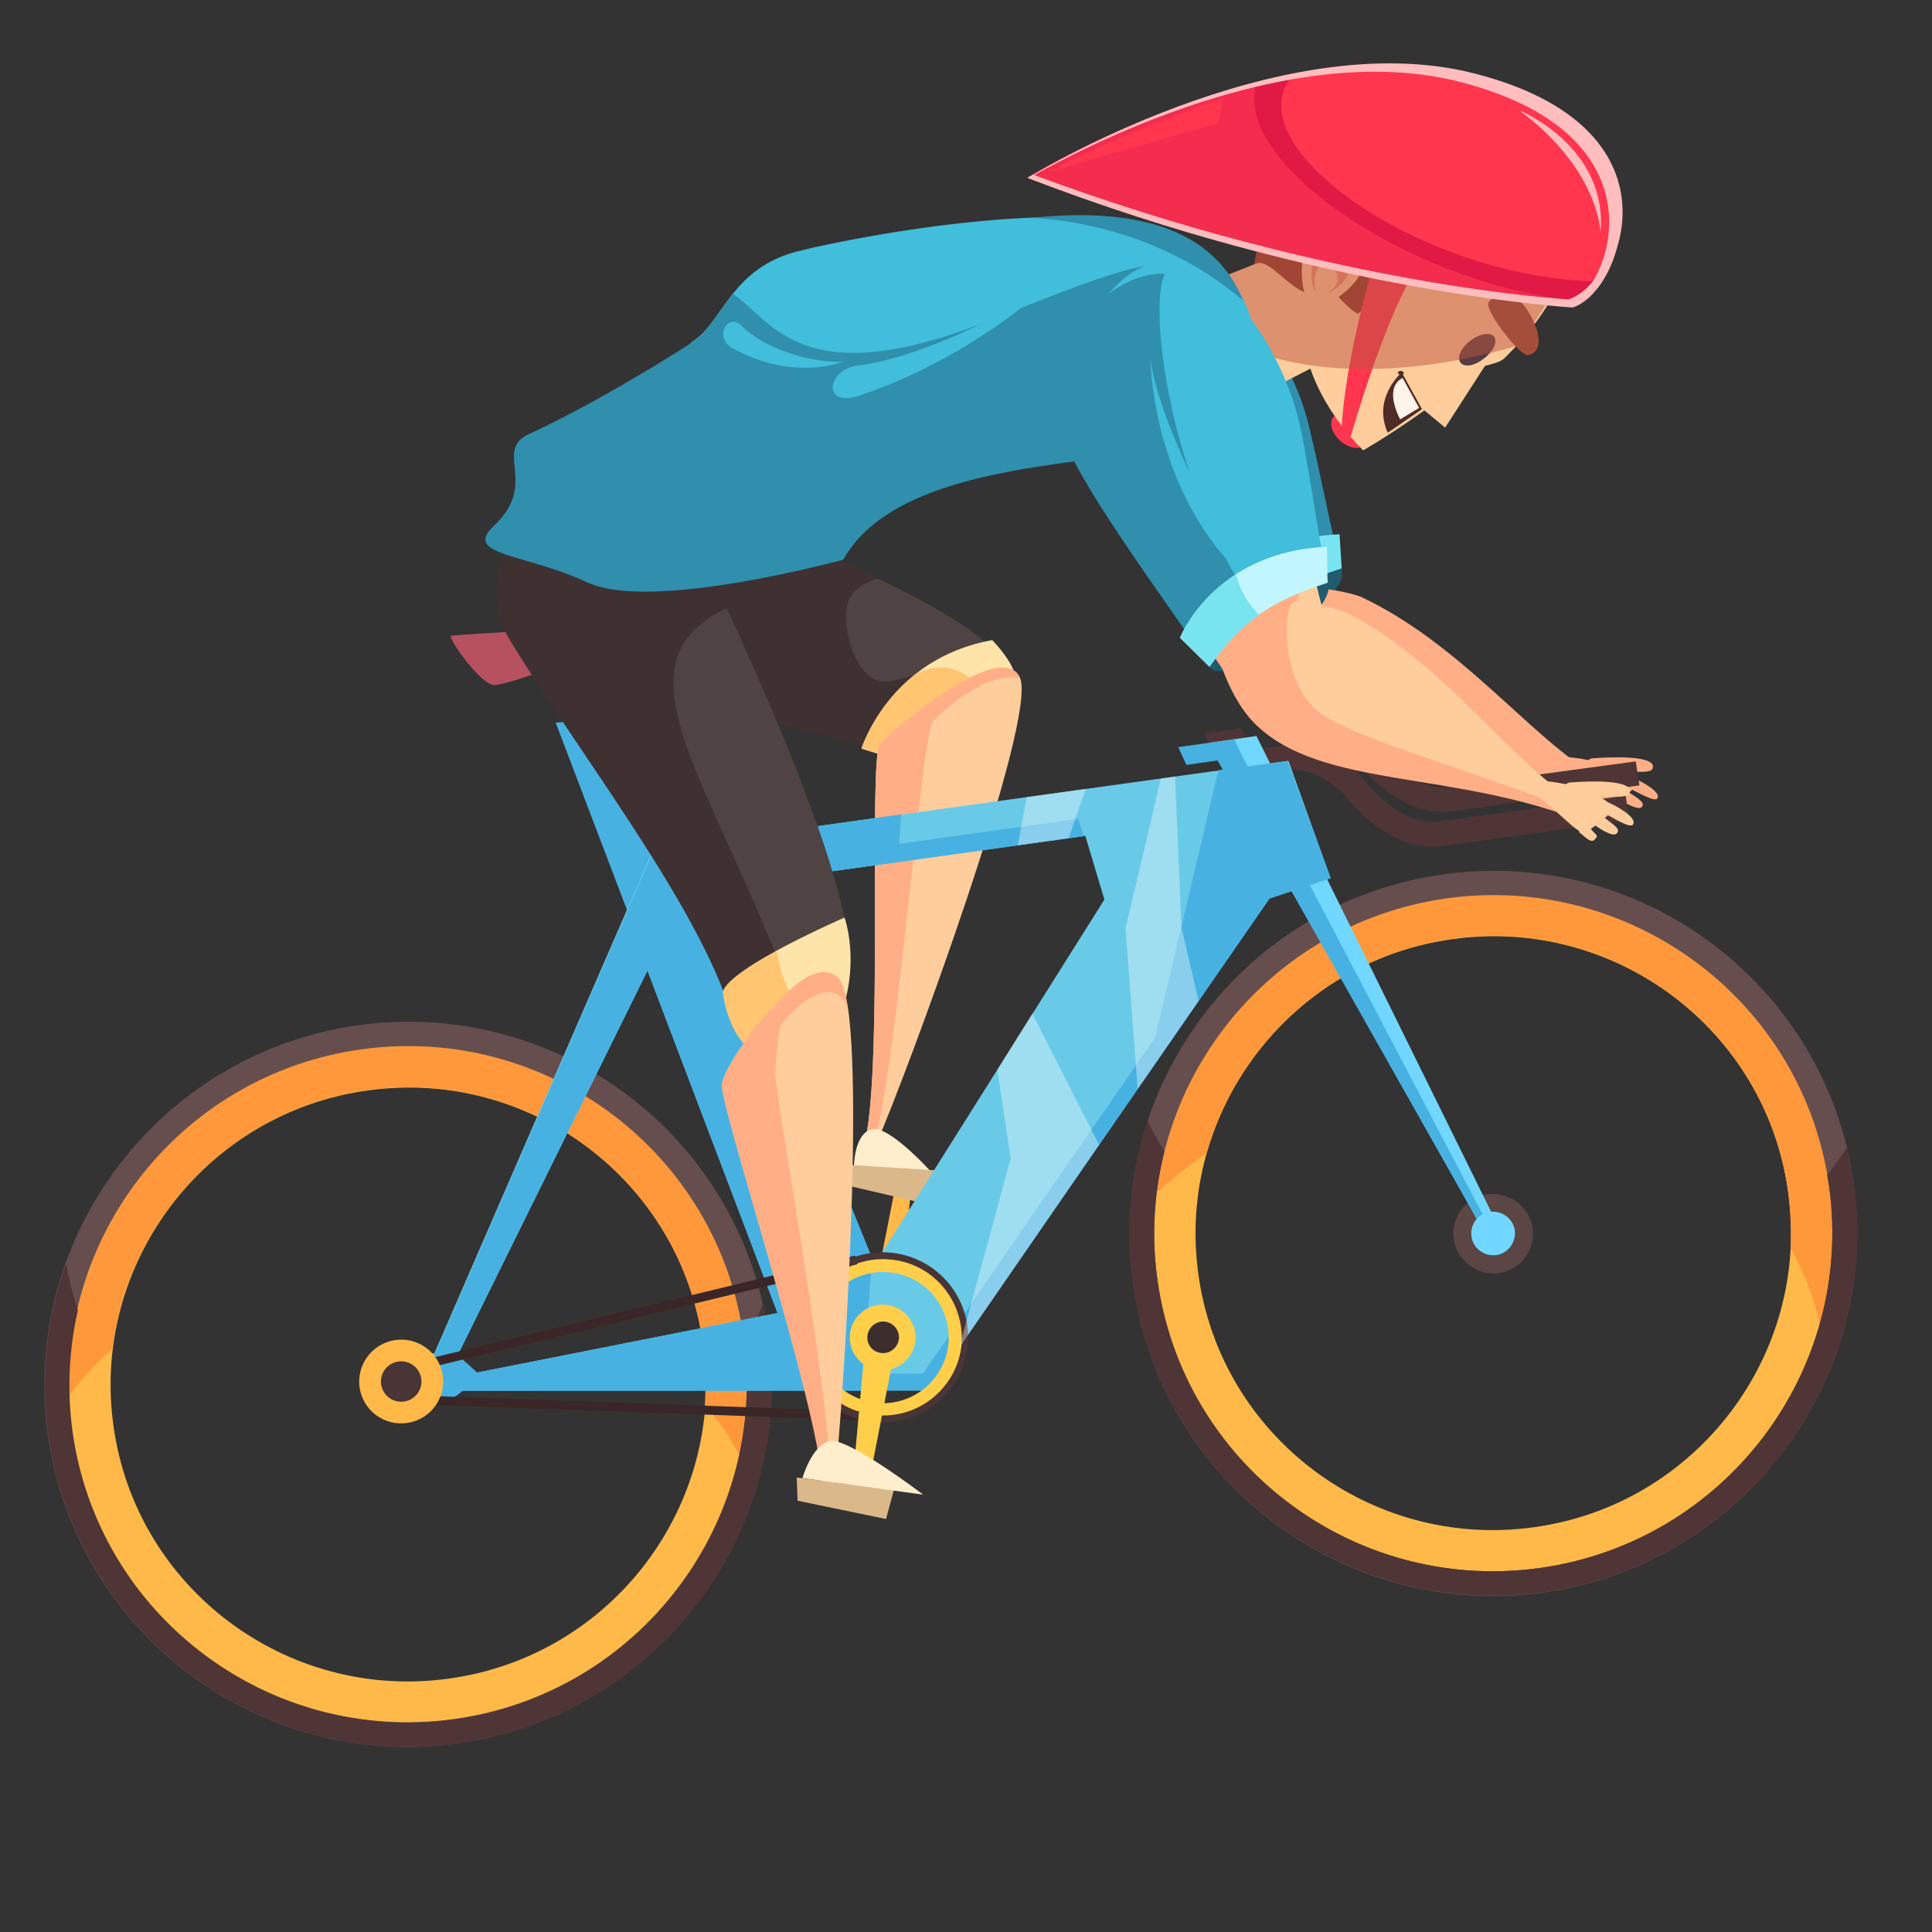 <svg width="56" height="56" viewBox="0 0 56 56" fill="none" xmlns="http://www.w3.org/2000/svg">
<rect x="0" y="0" width="56" height="56" fill="#333333" stroke="none"/>
<g clip-path="url(#clip0)">
<g clip-path="url(#clip1)">
<path d="M38.877 16.478C38.724 16.119 37.477 15.646 36.548 16.285C35.618 16.924 35.355 18.423 35.49 18.771C35.827 19.613 39.23 17.33 38.877 16.478Z" fill="#215B6D"/>
<path d="M38.102 18.744C37.79 17.482 37.966 16.39 38.482 16.27C38.224 15.216 38.051 14.037 37.743 12.73C37.118 10.207 35.165 7.409 33.615 7.766C32.065 8.124 31.828 9.778 32.505 11.934C33 13.502 35.32 17.828 36.761 20.08L38.33 19.452C38.231 19.241 38.153 18.996 38.102 18.744Z" fill="#FFAE85"/>
<path d="M39.494 17.321C38.888 17.036 36.21 16.697 35.942 17.489C35.732 18.104 36.059 19.598 36.896 20.369C38.914 22.221 42.845 21.631 46.737 23.115L46.748 22.699C44.814 21.976 42.65 18.82 39.494 17.321Z" fill="#FFAE85"/>
<path d="M38.755 20.064C37.816 19.408 37.591 17.799 37.802 17.184C37.815 17.122 37.86 17.066 37.908 17.024C37.013 16.651 35.802 16.891 35.653 17.343C35.442 17.958 36.059 19.597 36.899 20.383C38.918 22.235 42.849 21.644 46.741 23.128L46.746 22.921C43.182 21.616 39.799 20.782 38.755 20.064Z" fill="#FFAE85"/>
<path d="M38.877 16.478C38.572 15.362 38.285 13.74 37.934 12.326C37.324 9.8 35.077 7.24 33.527 7.597C31.977 7.955 31.064 9.799 31.741 11.954C32.136 13.194 33.915 16.288 35.599 18.507C35.978 17.229 37.479 16.338 38.877 16.478Z" fill="#2F8FAD"/>
<path d="M34.633 18.035L35.536 18.834C36.453 17.519 37.293 16.992 38.89 16.475L38.827 15.488C35.518 15.623 34.633 18.035 34.633 18.035Z" fill="#78E4EF"/>
<path d="M47.442 22.637C47.009 22.337 46.604 22.029 45.154 21.917L45.105 22.299C45.73 22.653 46.361 23.375 46.628 23.379C46.732 23.382 47.603 22.743 47.442 22.637Z" fill="#FFAE85"/>
<path d="M46.475 23.36C46.678 23.514 46.835 23.665 46.928 23.567C47.083 23.423 46.972 23.452 46.78 23.222C46.524 22.919 46.475 23.36 46.475 23.36Z" fill="#FFAE85"/>
<path d="M47.179 22.823C47.399 22.929 47.958 23.256 48.033 23.148C48.178 22.963 47.56 22.636 47.33 22.548C46.971 22.42 47.179 22.823 47.179 22.823Z" fill="#FFAE85"/>
<path d="M46.553 22.632C46.653 22.163 47.795 22.516 47.898 22.283C48.072 21.869 46.582 21.945 46.162 21.981C45.756 22.012 46.553 22.632 46.553 22.632Z" fill="#FFAE85"/>
<path d="M46.942 23.165C47.142 23.305 47.483 23.482 47.58 23.398C47.735 23.255 47.383 23.095 47.18 22.941C46.88 22.694 46.942 23.165 46.942 23.165Z" fill="#FFAE85"/>
<path d="M14.344 19.855C13.955 19.897 12.964 18.472 13.072 18.43C13.179 18.387 19.106 18.076 19.106 18.076C19.106 18.076 15.295 19.756 14.344 19.855Z" fill="#B75160"/>
<path d="M35.977 21.109L34.905 21.254L35.117 21.73L36.186 21.571L35.977 21.109Z" fill="#4F3535"/>
<path d="M39.462 12.285C39.248 12.03 38.921 11.909 38.727 12.018C38.533 12.127 38.536 12.421 38.75 12.676C38.963 12.93 39.291 13.052 39.485 12.943C39.678 12.833 39.662 12.543 39.462 12.285Z" fill="#FF364E"/>
<path d="M39.448 3.379C36.871 4.282 36.362 7.689 36.362 7.689L42.417 6.784L39.448 3.379Z" fill="#873426"/>
<path d="M34.866 8.254L39.804 6.296L39.392 9.958L34.783 12.332L34.866 8.254Z" fill="#FFCD9C"/>
<path d="M40.345 4.327C39.746 7.211 37.816 8.271 37.768 9.287C37.691 11.047 39.016 12.563 39.513 13.053C39.513 13.053 41.101 12.155 42.788 10.73C42.981 10.562 43.412 10.568 43.602 10.386C44.381 9.624 45.072 8.692 45.459 7.619C46.721 4.091 40.931 1.505 40.345 4.327Z" fill="#FFCD9C"/>
<path d="M44.303 10.293C44.067 10.354 43.035 8.999 43.141 8.78C43.243 8.547 43.747 8.549 44.005 8.689C44.264 8.828 45.01 10.11 44.303 10.293Z" fill="#914637"/>
<path d="M40.832 11.517L41.888 12.394L43.408 10.038L40.832 11.517Z" fill="#FFCD9C"/>
<path d="M43.011 10.392C43.284 10.188 43.417 9.903 43.305 9.755C43.196 9.621 42.884 9.672 42.625 9.872C42.352 10.076 42.219 10.361 42.331 10.509C42.444 10.657 42.742 10.609 43.011 10.392Z" fill="#563B40"/>
<path d="M39.361 9.095C39.057 8.952 38.657 8.437 38.657 8.437L40.944 5.381L42.267 6.661L39.361 9.095Z" fill="#873426"/>
<path d="M36.366 7.644C36.843 7.431 37.439 8.59 38.179 8.531C38.918 8.472 41.189 7.412 41.189 7.412L37.151 6.334L36.366 7.644Z" fill="#873426"/>
<path d="M37.803 8.452C37.668 8.044 37.649 6.486 38.524 6.495C39.386 6.507 39.731 7.613 39.305 8.136C38.868 8.677 38.042 9.201 37.803 8.452Z" fill="#FFCD9C"/>
<path d="M38.059 8.297C37.98 8.052 37.966 7.082 38.501 7.091C39.036 7.099 39.257 7.78 38.985 8.101C38.73 8.432 38.208 8.76 38.059 8.297Z" fill="#EF8F6F"/>
<path d="M38.133 8.411C38.08 8.262 38.071 7.66 38.401 7.677C38.728 7.681 38.867 8.103 38.698 8.308C38.54 8.497 38.222 8.697 38.133 8.411Z" fill="#FFCD9C"/>
<path d="M39.811 7.636C39.811 7.636 38.969 10.495 38.887 12.463L39.115 12.773C39.115 12.773 40.058 9.446 40.957 7.944L39.811 7.636Z" fill="#FF364E"/>
<path opacity="0.5" d="M44.303 10.293C44.441 10.257 44.593 10.159 44.595 9.878C44.59 9.746 44.558 9.563 44.462 9.366C44.782 8.885 45.111 8.387 45.319 7.876L37.346 5.089C36.594 6.242 36.371 7.495 36.341 7.665L34.852 8.257L34.83 9.428C37.753 11.4 41.905 10.634 43.926 10.037C44.129 10.249 44.275 10.3 44.303 10.293Z" fill="#BC5642"/>
<path d="M38.494 16.887C38.37 16.521 37.143 16.013 36.175 16.677C35.222 17.337 34.901 18.895 35.025 19.261C35.327 20.142 38.803 17.795 38.494 16.887Z" fill="#215B6D"/>
<path d="M14.664 16.291C14.6 17.016 14.8 17.79 15.215 18.42C15.633 19.064 16.238 19.512 16.885 19.669C20.31 20.492 25.148 21.289 27.88 22.809C29.209 23.541 29.418 19.666 29.186 19.284C27.873 17.131 18.418 13.932 17.083 13.407C16.16 13.042 14.866 14.218 14.664 16.291Z" fill="#4F4343"/>
<path d="M24.617 17.356C24.754 17.084 25.044 16.891 25.456 16.769C22.196 15.21 17.954 13.742 17.083 13.407C16.146 13.045 14.849 14.207 14.65 16.295C14.586 17.019 14.786 17.793 15.201 18.423C15.62 19.067 16.224 19.515 16.871 19.672C20.296 20.496 25.134 21.293 27.866 22.812C28.525 23.187 28.968 20.27 29.159 19.35C27.855 18.832 27.315 19.43 25.827 19.741C24.762 19.973 24.316 17.965 24.617 17.356Z" fill="#3F3131"/>
<path d="M28.76 18.554C25.763 19.094 24.974 21.703 24.974 21.703L26.276 22.103L29.33 19.955C29.761 19.563 28.76 18.554 28.76 18.554Z" fill="#FFE4A9"/>
<path d="M28.504 20.08C28.28 19.784 27.655 18.973 26.531 19.544C25.354 20.483 24.97 21.689 24.97 21.689L26.273 22.089L29.302 19.962C29.053 20.026 28.666 20.304 28.504 20.08Z" fill="#FFC571"/>
<path d="M29.557 19.63C28.996 18.492 25.828 21.172 25.504 21.58C25.167 21.992 25.6 30.745 25.083 33.033L25.407 33.14C26.281 31.144 30.118 20.768 29.557 19.63Z" fill="#FFCD9C"/>
<path d="M27.055 20.883C27.303 20.642 28.576 19.442 29.564 19.658C29.564 19.658 29.561 19.644 29.557 19.63C28.996 18.492 25.828 21.172 25.504 21.58C25.167 21.992 25.6 30.745 25.083 33.033L25.341 33.113C26.074 30.46 26.69 21.243 27.055 20.883Z" fill="#FFAE85"/>
<path d="M27.145 34.136L24.752 33.812C24.752 33.812 24.755 32.852 25.272 32.733C25.799 32.597 27.145 34.136 27.145 34.136Z" fill="#FFEECC"/>
<path d="M26.417 34.354L25.972 34.293L25.096 38.738L25.987 38.862L26.417 34.354Z" fill="#FFB948"/>
<path d="M24.412 34.328L26.932 34.914L27.209 33.928L24.411 33.753L24.412 34.328Z" fill="#DBB88A"/>
<path d="M47.519 22.765L42.134 23.511C40.021 23.808 38.526 20.95 38.448 20.823L39.089 20.494C39.096 20.522 40.425 23.025 42.038 22.798L47.413 22.069L47.519 22.765Z" fill="#4F3535"/>
<path d="M47.218 23.772L41.833 24.518C39.706 24.819 38.211 21.961 38.147 21.83L38.787 21.502C38.794 21.53 40.123 24.032 41.737 23.806L47.122 23.059L47.218 23.772Z" fill="#4F3535"/>
<path d="M37.159 21.614L35.646 21.829L35.742 22.542L37.255 22.327C37.924 22.227 38.542 22.613 39.05 23.086C39.156 22.867 39.297 22.668 39.458 22.494C38.839 21.931 38.044 21.488 37.159 21.614Z" fill="#4F3535"/>
<path d="M42.137 35.916C42.225 36.542 42.812 36.98 43.444 36.905C44.072 36.816 44.512 36.23 44.424 35.604C44.336 34.978 43.749 34.54 43.117 34.615C42.503 34.7 42.045 35.276 42.137 35.916Z" fill="#5B4545"/>
<path d="M21.911 38.723C21.142 33.184 15.991 29.297 10.436 30.072C4.881 30.848 0.975 35.99 1.744 41.529C2.513 47.068 7.664 50.955 13.219 50.179C18.778 49.417 22.684 44.275 21.911 38.723ZM20.384 38.941C21.039 43.639 17.732 48.007 13.016 48.654C8.304 49.314 3.929 46.022 3.288 41.321C2.633 36.622 5.941 32.255 10.656 31.608C15.368 30.948 19.726 34.229 20.384 38.941Z" fill="#FFB948"/>
<path d="M53.376 34.346C52.607 28.807 47.456 24.92 41.901 25.696C36.346 26.471 32.44 31.614 33.209 37.152C33.964 42.695 39.115 46.582 44.684 45.803C50.239 45.027 54.145 39.885 53.376 34.346ZM51.832 34.554C52.487 39.253 49.179 43.62 44.464 44.267C39.752 44.927 35.377 41.636 34.736 36.934C34.081 32.236 37.388 27.868 42.104 27.221C46.816 26.561 51.191 29.853 51.832 34.554Z" fill="#FFB948"/>
<path d="M34.979 33.419C35.885 30.234 38.603 27.701 42.1 27.208C46.812 26.547 51.187 29.839 51.828 34.541C51.899 35.098 51.924 35.652 51.9 36.189C52.386 37.037 52.717 37.969 52.843 38.969C52.857 39.024 52.854 39.069 52.854 39.128C53.384 37.634 53.584 36.004 53.355 34.322C52.586 28.784 47.435 24.896 41.88 25.672C37.067 26.343 33.489 30.295 33.126 34.947C33.681 34.405 34.302 33.89 34.979 33.419Z" fill="#FF983B"/>
<path d="M53.733 34.298C52.928 28.562 47.61 24.541 41.839 25.343C36.083 26.141 32.046 31.465 32.838 37.204C33.629 42.944 38.962 46.961 44.718 46.163C50.489 45.361 54.525 40.037 53.733 34.298ZM53.019 34.395C53.755 39.75 49.994 44.707 44.622 45.45C39.251 46.193 34.285 42.449 33.549 37.094C32.812 31.738 36.574 26.781 41.945 26.038C47.303 25.299 52.282 29.039 53.019 34.395Z" fill="#664E4E"/>
<path d="M3.246 39.104C3.717 35.324 6.669 32.154 10.639 31.598C15.351 30.938 19.726 34.229 20.367 38.931C20.448 39.529 20.47 40.129 20.429 40.714C20.941 41.319 21.363 41.977 21.674 42.663C22.001 41.413 22.099 40.075 21.911 38.723C21.142 33.184 15.991 29.297 10.436 30.072C5.064 30.815 1.239 35.641 1.673 40.972C2.085 40.275 2.618 39.65 3.246 39.104Z" fill="#FF983B"/>
<path d="M22.268 38.674C21.477 32.935 16.145 28.917 10.388 29.716C4.631 30.514 0.595 35.837 1.386 41.577C2.178 47.316 7.51 51.334 13.267 50.535C19.023 49.737 23.06 44.413 22.268 38.674ZM21.553 38.771C22.29 44.126 18.529 49.084 13.157 49.826C7.786 50.569 2.82 46.825 2.084 41.47C1.347 36.114 5.109 31.157 10.48 30.415C15.852 29.672 20.817 33.415 21.553 38.771Z" fill="#664E4E"/>
<path d="M35.123 21.522L43.099 35.858L43.497 35.681L36.42 21.333L35.123 21.522Z" fill="#71D7FF"/>
<path d="M43.261 35.743L35.807 21.537L35.065 21.64L43.099 35.858L43.483 35.685L43.472 35.644L43.261 35.743Z" fill="#47B2E2"/>
<path d="M42.651 35.842C42.695 36.184 43.023 36.424 43.367 36.379C43.71 36.334 43.951 36.006 43.907 35.664C43.862 35.321 43.534 35.082 43.19 35.127C42.847 35.171 42.603 35.485 42.651 35.842Z" fill="#71D7FF"/>
<path d="M12.057 39.24C11.429 39.329 10.913 39.625 10.759 39.945L11.644 39.819L11.721 40.345L10.837 40.471C11.085 40.746 11.653 40.879 12.281 40.79C13.082 40.686 13.69 40.233 13.638 39.804C13.562 39.396 12.858 39.136 12.057 39.24Z" fill="#47B2E2"/>
<path d="M35.778 21.426L34.151 21.656L34.388 22.17L36.015 21.94L35.778 21.426Z" fill="#47B2E2"/>
<path d="M24.182 36.349L18.259 20.744L16.107 20.947L22.082 36.643L24.182 36.349Z" fill="#47B2E2"/>
<path d="M21.587 39.013C22.18 44.273 18.459 49.102 13.175 49.837C7.803 50.58 2.838 46.836 2.101 41.481C1.939 40.283 2.003 39.102 2.258 37.974C2.116 37.538 2.001 37.096 1.911 36.633C1.363 38.176 1.161 39.851 1.4 41.574C2.192 47.313 7.524 51.33 13.281 50.532C19.037 49.734 23.074 44.41 22.282 38.671C22.235 38.373 22.187 38.076 22.112 37.786C21.956 38.21 21.778 38.61 21.587 39.013Z" fill="#4F3535"/>
<path d="M38.568 25.453L36.78 26.034L26.936 40.297L12.124 40.3L18.945 24.593L20.989 24.314L21.416 25.619L20.903 25.693L25.344 36.668L32.011 26.075L31.458 24.227L23.061 25.4L22.634 24.094L37.346 22.052L38.568 25.453ZM22.538 38.059L18.768 28.134L13.266 39.281L13.825 39.785L22.538 38.059Z" fill="#69CAE8"/>
<path d="M26.031 24.984L26.118 23.604L22.62 24.098L23.047 25.403L26.031 24.984Z" fill="#47B2E2"/>
<path d="M37.319 22.059L35.316 22.327L33.211 31.222L36.797 26.044L38.568 25.453L37.319 22.059Z" fill="#47B2E2"/>
<path d="M25.015 40.308L12.141 40.31L18.963 24.603L21.007 24.324L21.434 25.629L20.92 25.703L25.273 36.45L25.015 40.308ZM22.538 38.059L18.768 28.134L13.266 39.281L13.825 39.785L22.538 38.059Z" fill="#47B2E2"/>
<path d="M31.256 23.733L22.887 24.899L23.047 25.403L31.416 24.238L31.256 23.733Z" fill="#47B2E2"/>
<path d="M37.319 22.06L37.315 22.046L38.383 24.97L36.609 25.548L26.751 39.814L12.339 39.816L12.128 40.314L26.939 40.311L36.797 26.045L38.568 25.453L37.319 22.06Z" fill="#47B2E2"/>
<path d="M15.739 14.788C15.124 15.154 14.948 15.848 14.763 16.56C14.577 17.272 14.703 17.815 15.087 18.438C17.071 21.7 20.317 26.346 21.224 29.445C21.659 30.955 24.424 28.719 24.539 28.306C25.23 26.003 20.497 16.476 19.889 15.099C19.461 14.133 17.527 13.749 15.739 14.788Z" fill="#4F4343"/>
<path d="M21.062 17.627C20.493 16.403 20.649 15.064 20.494 14.692C20.066 13.726 17.527 13.749 15.739 14.788C15.124 15.154 14.659 15.761 14.474 16.473C14.288 17.184 14.409 17.935 14.775 18.548C16.759 21.81 20.317 26.346 21.21 29.449C21.453 30.271 22.367 29.975 23.187 29.482C20.797 22.77 17.556 19.288 21.062 17.627Z" fill="#3F3131"/>
<path d="M24.481 26.595C24.481 26.595 21.168 28.029 20.954 28.748C20.954 28.748 21.052 29.755 21.627 30.314L24.52 28.916C24.52 28.916 24.848 27.783 24.481 26.595Z" fill="#FFE4A9"/>
<path d="M22.512 27.563C21.761 27.979 21.049 28.429 20.954 28.748C20.954 28.748 21.052 29.755 21.627 30.315L23.416 29.453C22.975 29.066 22.633 28.372 22.512 27.563Z" fill="#FFC571"/>
<path d="M24.424 16.211C24.424 16.211 19.193 10.471 20.067 9.905C20.956 9.336 21.187 7.771 23.131 7.282C25.104 6.786 31.508 5.628 34.014 6.793C36.521 7.958 37.147 10.775 35.333 11.998C33.543 13.199 25.759 12.797 24.424 16.211Z" fill="#40BEDB"/>
<path d="M28.764 9.26C23.241 11.473 22.414 9.312 21.248 8.522C20.811 9.063 20.527 9.624 20.071 9.919C19.197 10.485 17.063 11.79 15.343 12.575C14.284 13.056 15.625 14.006 14.329 15.227C13.387 16.105 15.155 16.016 17.037 16.886C18.902 17.745 24.441 16.221 24.441 16.221C26.336 12.854 33.825 13.657 35.604 12.473C36.79 11.679 34.737 9.01 33.92 7.629C32.92 7.652 31.832 8.022 28.764 9.26Z" fill="#2F8FAD"/>
<path d="M33.605 7.784C32.055 8.141 30.383 10.197 30.967 12.45C31.389 14.082 34.889 18.279 36.231 20.66L39.205 19.461C37.955 17.72 38.019 15.624 37.512 12.982C36.991 10.344 35.165 7.409 33.605 7.784Z" fill="#FFCD9C"/>
<path d="M37.609 19.241C37.359 17.933 37.58 16.785 38.096 16.666C37.886 15.57 37.762 14.348 37.508 12.968C36.991 10.344 35.165 7.409 33.605 7.784C32.055 8.141 30.383 10.197 30.967 12.45C31.389 14.082 34.889 18.279 36.231 20.66L37.824 20.011C37.731 19.769 37.667 19.521 37.609 19.241Z" fill="#FFAE85"/>
<path d="M39.064 17.772C38.467 17.469 35.824 17.092 35.536 17.919C35.301 18.555 35.556 20.112 36.376 20.932C38.301 22.882 42.242 22.273 46.055 23.852L46.09 23.416C44.163 22.661 42.136 19.351 39.064 17.772Z" fill="#FFCD9C"/>
<path d="M38.221 20.631C37.316 19.936 37.164 18.264 37.381 17.618C37.409 17.552 37.439 17.499 37.488 17.457C36.616 17.064 35.406 17.303 35.232 17.776C34.998 18.412 35.55 20.143 36.351 20.953C38.277 22.902 42.218 22.294 46.031 23.873L46.047 23.648C42.555 22.281 39.221 21.404 38.221 20.631Z" fill="#FFAE85"/>
<path d="M25.926 36.399C27.23 36.577 28.149 37.785 27.954 39.089C27.774 40.39 26.561 41.308 25.254 41.116C23.95 40.938 23.03 39.73 23.225 38.426C23.406 37.126 24.622 36.221 25.926 36.399ZM25.86 36.888C24.817 36.745 23.864 37.464 23.705 38.508C23.56 39.549 24.28 40.498 25.327 40.655C26.37 40.797 27.323 40.079 27.482 39.034C27.623 37.98 26.903 37.031 25.86 36.888Z" fill="#FFCF4A"/>
<path d="M25.451 39.708C25.973 39.779 26.456 39.418 26.529 38.898C26.601 38.377 26.24 37.896 25.718 37.825C25.196 37.753 24.713 38.114 24.64 38.635C24.568 39.155 24.93 39.637 25.451 39.708Z" fill="#FFCF4A"/>
<path d="M11.878 39.514L24.786 36.395L24.846 36.645L11.938 39.764L11.878 39.514Z" fill="#3A2626"/>
<path d="M11.948 40.444L25.044 40.91L25.034 41.167L11.938 40.701L11.948 40.444Z" fill="#3A2626"/>
<path d="M25.936 36.323C27.288 36.518 28.233 37.763 28.035 39.113C27.837 40.462 26.587 41.406 25.234 41.21C23.881 41.015 22.937 39.77 23.135 38.42C23.333 37.071 24.583 36.128 25.936 36.323ZM25.913 36.52C24.668 36.342 23.518 37.215 23.35 38.453C23.169 39.695 24.043 40.84 25.284 41.005C26.529 41.184 27.679 40.311 27.861 39.069C28.014 37.835 27.154 36.686 25.913 36.52Z" fill="#493535"/>
<path d="M11.314 40.2C11.355 40.528 11.666 40.758 11.995 40.716C12.325 40.675 12.555 40.365 12.514 40.036C12.474 39.707 12.163 39.478 11.833 39.519C11.503 39.56 11.273 39.871 11.314 40.2Z" fill="#5B4545"/>
<path d="M11.598 40.155C11.627 40.325 11.781 40.462 11.965 40.429C12.135 40.4 12.273 40.246 12.24 40.063C12.211 39.893 12.057 39.756 11.873 39.789C11.69 39.822 11.569 39.986 11.598 40.155Z" fill="#FFB948"/>
<path d="M52.961 34.056C52.975 34.17 53.004 34.28 53.019 34.395C53.755 39.75 49.994 44.707 44.622 45.45C39.251 46.193 34.285 42.449 33.549 37.094C33.365 35.814 33.453 34.552 33.753 33.368C33.577 33.089 33.411 32.793 33.26 32.493C32.781 33.959 32.606 35.568 32.834 37.19C33.626 42.93 38.958 46.947 44.715 46.149C50.489 45.361 54.525 40.037 53.733 34.298C53.686 33.941 53.614 33.606 53.538 33.257C53.359 33.539 53.16 33.797 52.961 34.056Z" fill="#4F3535"/>
<path d="M38.494 16.887C38.235 15.715 38.02 14.03 37.727 12.557C37.224 9.929 35.105 7.233 33.541 7.594C31.991 7.951 30.995 9.876 31.579 12.129C31.916 13.429 33.567 16.659 35.162 18.989C35.572 17.659 37.107 16.73 38.494 16.887Z" fill="#40BEDB"/>
<path d="M33.763 7.935C32.175 7.86 30.1 9.961 30.773 12.501C31.109 13.8 33.472 16.979 35.067 19.309C35.26 18.684 35.813 17.848 36.307 17.469C33.957 14.11 33.26 8.965 33.763 7.935Z" fill="#2F8FAD"/>
<g opacity="0.6">
<path opacity="0.6" d="M29.761 23.103L29.501 24.498L30.972 24.294L31.475 22.865L29.761 23.103Z" fill="white"/>
<path opacity="0.6" d="M29.921 29.375L28.909 31.009L29.294 33.579L27.802 39.07L31.855 33.181L29.921 29.375Z" fill="white"/>
<path opacity="0.6" d="M34.06 22.505L33.648 22.568L32.625 26.904L32.974 31.564L34.74 29.011L34.244 26.868L34.06 22.505Z" fill="white"/>
</g>
<path d="M24.321 28.377C23.557 27.542 21.622 30.241 21.434 31.515C21.352 32.052 23.69 40.621 23.845 43.045L24.185 43.045C24.449 40.808 25.186 29.318 24.321 28.377Z" fill="#FFCD9C"/>
<path d="M21.5 31.881C21.688 30.608 23.606 28.017 24.444 28.965C24.489 29.027 24.542 29.116 24.574 29.241C24.508 28.816 24.43 28.511 24.321 28.377C23.469 27.433 21.565 30.021 21.377 31.294C21.36 31.401 21.433 31.795 21.57 32.38C21.515 32.113 21.486 31.944 21.5 31.881Z" fill="#FFAE85"/>
<path d="M24.084 43.056C24.027 40.092 22.443 31.637 22.47 31.114C22.521 30.053 22.664 29.293 22.865 28.754C21.957 29.535 21.013 30.916 20.919 31.412C20.823 31.953 23.694 40.635 23.848 43.059L24.084 43.056Z" fill="#FFAE85"/>
<path d="M25.096 38.738L24.697 43.134L25.142 43.196L25.987 38.861L25.096 38.738Z" fill="#FFCF4A"/>
<path d="M25.531 39.215C25.778 39.255 26.013 39.076 26.052 38.83C26.092 38.583 25.913 38.349 25.666 38.31C25.419 38.271 25.184 38.45 25.145 38.696C25.105 38.942 25.27 39.18 25.531 39.215Z" fill="#3D2E2E"/>
<path d="M23.119 43.499L25.683 44.029L25.909 43.189L23.093 42.827L23.119 43.499Z" fill="#DBB88A"/>
<path d="M26.758 43.323L23.26 42.843C23.26 42.843 23.52 41.905 24.047 41.769C24.563 41.649 26.758 43.323 26.758 43.323Z" fill="#FFEECC"/>
<path d="M45.538 8.837C45.538 8.837 38.668 8.478 29.784 5.145C29.784 5.145 36.913 0.732 42.624 2.217C48.796 3.819 47.028 8.363 45.538 8.837Z" fill="#FF364E"/>
<path d="M37.268 2.218C33.241 3.01 29.788 5.159 29.788 5.159C38.672 8.492 45.542 8.851 45.542 8.851C45.788 8.772 46.033 8.576 46.26 8.311C41.261 8.264 35.568 4.281 37.268 2.218Z" fill="#F42C4E"/>
<path d="M36.429 2.406C35.665 4.654 40.809 8.233 45.777 8.731C45.943 8.629 46.191 8.329 46.339 8.157C41.354 8.107 35.749 4.293 37.445 2.216C37.164 2.274 36.706 2.334 36.429 2.406Z" fill="#E01945"/>
<path d="M34.203 18.486L35.057 19.327C36.019 17.956 36.883 17.408 38.48 16.891L38.462 15.848C35.184 15.99 34.203 18.486 34.203 18.486Z" fill="#C2F6FF"/>
<path d="M35.828 16.649C34.622 17.419 34.203 18.486 34.203 18.486L35.057 19.327C35.521 18.661 35.975 18.189 36.487 17.82C36.185 17.515 35.95 17.119 35.828 16.649Z" fill="#78E4EF"/>
<path d="M35.462 15.637C35.462 15.637 33.567 12.263 33.344 10.374C33.344 10.374 33.349 13.707 35.554 16.218L35.462 15.637Z" fill="#40BEDB"/>
<path d="M24.421 10.488C23.747 10.515 22.317 10.251 21.484 9.434C21.089 9.05 20.674 9.792 21.243 10.102C23.032 11.069 24.421 10.488 24.421 10.488Z" fill="#40BEDB"/>
<path d="M30.302 8.345C29.204 9.072 26.671 10.377 24.849 10.598C23.975 10.707 23.806 11.828 24.911 11.467C28.085 10.409 30.302 8.345 30.302 8.345Z" fill="#40BEDB"/>
<path d="M29.866 6.319C29.866 6.319 33.271 6.322 36.037 8.718C35.095 6.395 32.487 6.038 29.866 6.319Z" fill="#2F8FAD"/>
<path d="M42.767 2.137C37.055 0.652 29.789 5.16 29.789 5.16L29.806 5.17C31.355 4.297 37.406 1.092 42.342 2.38C47.894 3.818 46.948 7.706 45.636 8.813C47.094 8.155 48.81 3.698 42.767 2.137Z" fill="#FFBDBD"/>
<path d="M46.394 6.712C46.571 4.542 44.597 3.431 44.067 3.215L44.088 3.239C44.926 3.847 46.204 5.124 46.394 6.712Z" fill="#FFBDBD"/>
<path d="M46.728 5.092C47.29 6.746 46.327 8.397 45.468 8.678C45.468 8.678 38.702 8.322 29.94 5.061C29.836 5.117 29.788 5.159 29.788 5.159C38.484 8.511 45.588 8.913 45.588 8.913C46.489 8.62 47.433 6.783 46.728 5.092Z" fill="#FFBDBD"/>
<path d="M35.323 3.563L35.449 2.852C35.449 2.852 32.671 3.778 30.353 4.998L35.323 3.563Z" fill="#FF364E"/>
<path d="M40.225 12.544L41.217 11.86L40.628 10.788C40.632 10.802 39.769 11.527 40.225 12.544Z" fill="#4F2C26"/>
<path d="M40.583 12.157L41.133 11.823L40.657 10.958C40.657 10.958 40.085 11.15 40.583 12.157Z" fill="#FFF4E9"/>
<path d="M40.618 10.864C40.663 10.867 40.698 10.829 40.691 10.801C40.683 10.774 40.631 10.743 40.59 10.754C40.544 10.751 40.51 10.789 40.517 10.817C40.524 10.844 40.573 10.861 40.618 10.864Z" fill="#4F2C26"/>
<path d="M46.76 23.375C46.351 23.053 45.942 22.731 44.52 22.613L44.461 23.012C45.061 23.387 45.672 24.144 45.922 24.138C46.009 24.13 46.889 23.474 46.76 23.375Z" fill="#FFCD9C"/>
<path d="M45.769 24.118C45.958 24.276 46.119 24.441 46.212 24.343C46.367 24.199 46.256 24.228 46.073 23.98C45.828 23.66 45.769 24.118 45.769 24.118Z" fill="#FFCD9C"/>
<path d="M46.483 23.564C46.703 23.669 47.237 24.018 47.327 23.906C47.485 23.718 46.878 23.373 46.645 23.272C46.282 23.13 46.483 23.564 46.483 23.564Z" fill="#FFCD9C"/>
<path d="M45.867 23.355C45.992 22.866 47.11 23.24 47.226 23.003C47.424 22.568 45.934 22.645 45.514 22.68C45.094 22.715 45.867 23.355 45.867 23.355Z" fill="#FFCD9C"/>
<path d="M46.236 23.924C46.435 24.064 46.753 24.262 46.86 24.16C47.015 24.017 46.677 23.854 46.484 23.682C46.194 23.418 46.236 23.924 46.236 23.924Z" fill="#FFCD9C"/>
<path d="M11.933 41.219C11.282 41.388 10.618 40.999 10.45 40.35C10.282 39.701 10.673 39.038 11.324 38.869C11.975 38.701 12.639 39.09 12.807 39.739C12.976 40.388 12.584 41.051 11.933 41.219Z" fill="#FFB948"/>
<path d="M11.776 40.611C11.462 40.692 11.141 40.504 11.06 40.191C10.979 39.878 11.168 39.559 11.482 39.477C11.796 39.396 12.116 39.584 12.197 39.897C12.278 40.21 12.09 40.529 11.776 40.611Z" fill="#493535"/>
</g>
</g>
<defs>
<clipPath id="clip0">
<rect width="56" height="56" fill="white"/>
</clipPath>
<clipPath id="clip1">
<rect width="53.244" height="44.551" fill="white" transform="matrix(-0.968 0.251 0.251 0.968 45.542 0)"/>
</clipPath>
</defs>
</svg>
